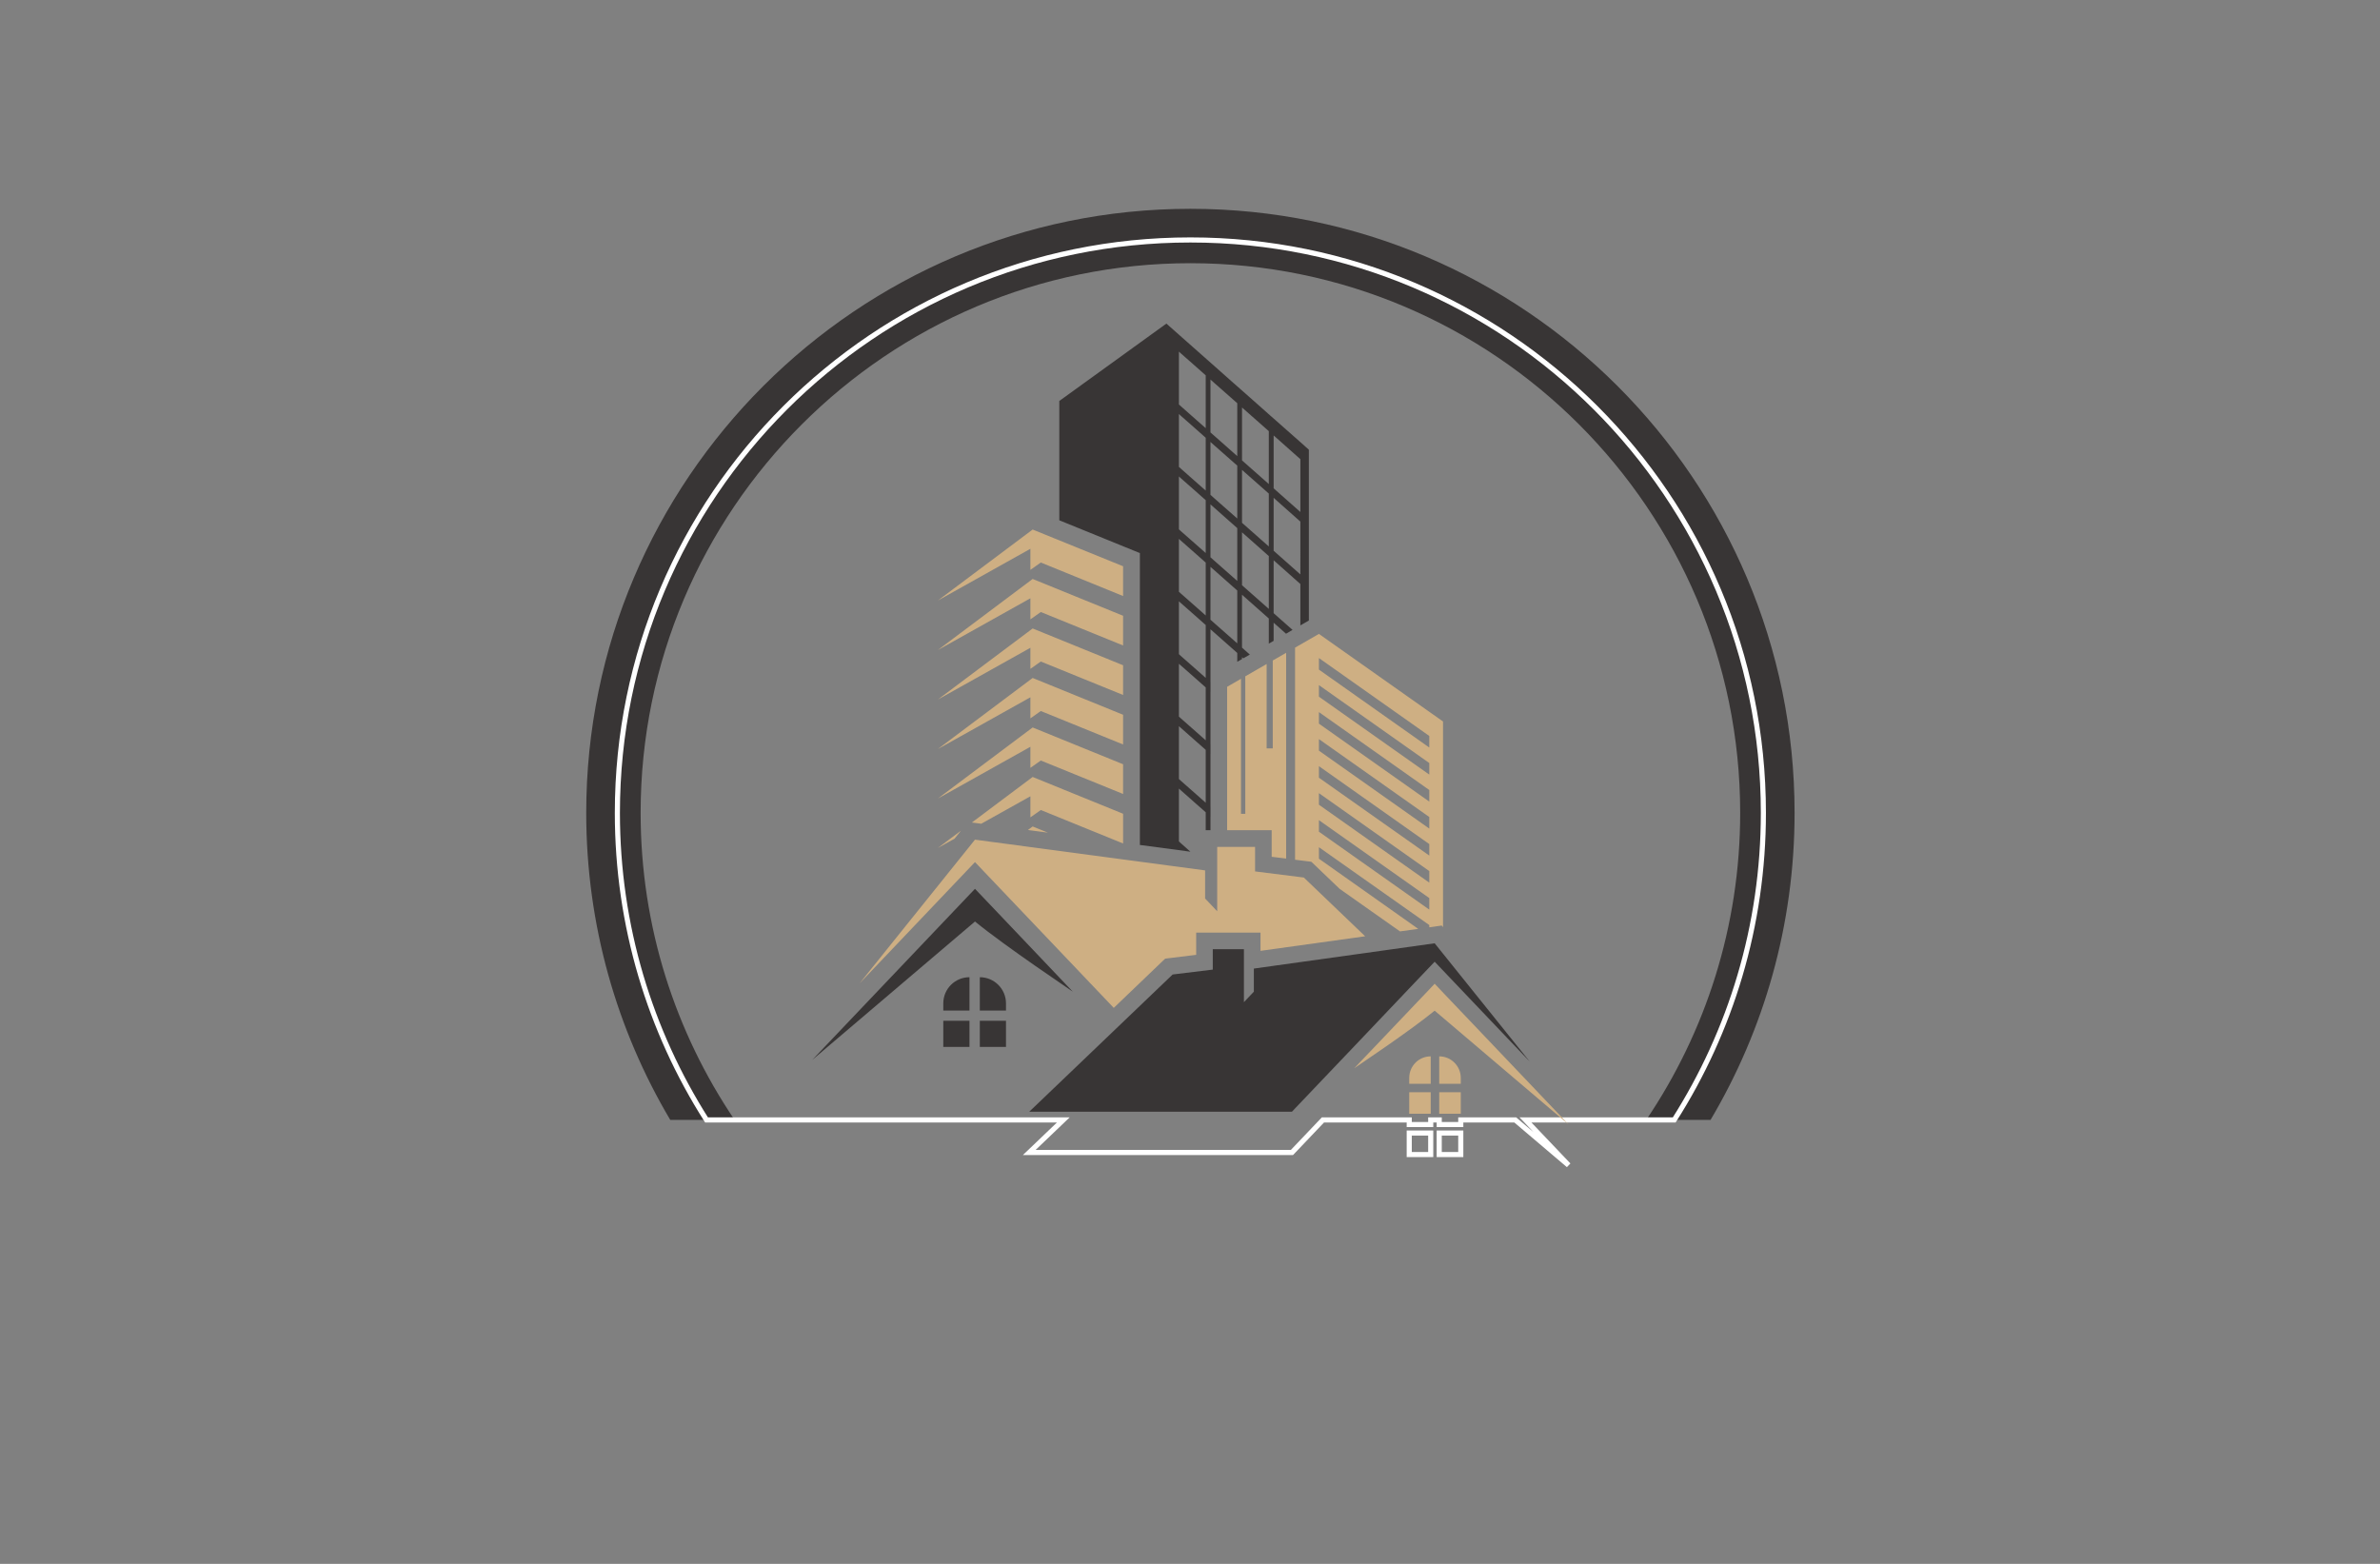<?xml version="1.0" encoding="utf-8"?>
<!-- Generator: Adobe Illustrator 27.8.1, SVG Export Plug-In . SVG Version: 6.00 Build 0)  -->
<svg version="1.1" xmlns="http://www.w3.org/2000/svg" xmlns:xlink="http://www.w3.org/1999/xlink" x="0px" y="0px"
	 viewBox="0 0 350 230" style="enable-background:new 0 0 350 230;" xml:space="preserve">
<rect x="0" y="0" width="350" height="230" fill="#808080" stroke="none"/>
<style type="text/css">
	.st0{fill-rule:evenodd;clip-rule:evenodd;fill:#009696;}
	.st1{fill-rule:evenodd;clip-rule:evenodd;fill:#1E87B8;}
	.st2{fill-rule:evenodd;clip-rule:evenodd;fill:#676766;}
	.st3{fill:#1E87B8;}
	.st4{fill:#181C21;}
	.st5{fill-rule:evenodd;clip-rule:evenodd;fill:#0091C6;}
	.st6{fill:#0047C4;}
	.st7{fill:#00194C;}
	.st8{fill:#00A8B5;}
	.st9{fill:#635901;}
	.st10{fill:#A03100;}
	.st11{fill:#0F4D4F;}
	.st12{fill:#303000;}
	.st13{fill:#666666;}
	.st14{fill:#6096A8;}
	.st15{fill:#493203;}
	.st16{fill:#0091C6;}
	.st17{fill:#0000A0;}
	.st18{fill:#300047;}
	.st19{fill:#032A54;}
	.st20{fill:#243F00;}
	.st21{fill:#E50000;}
	.st22{fill:#242424;}
	.st23{fill:#383535;}
	.st24{fill:none;stroke:#FFFFFF;stroke-width:0.75;}
	.st25{fill:#CEAF83;}
	.st26{fill:#004C5E;}
	.st27{fill:#FFFFFF;}
	.st28{fill-rule:evenodd;clip-rule:evenodd;fill:#FFFFFF;}
	.st29{fill:#00DBFF;}
	.st30{fill:#00FFFF;}
	.st31{fill-rule:evenodd;clip-rule:evenodd;fill:#514F00;}
	.st32{fill-rule:evenodd;clip-rule:evenodd;fill:#C6A569;}
	.st33{fill-rule:evenodd;clip-rule:evenodd;}
	.st34{fill:#B38F4B;}
	.st35{fill:#11233D;}
	.st36{fill-rule:evenodd;clip-rule:evenodd;fill:#777400;}
	.st37{fill-rule:evenodd;clip-rule:evenodd;fill:#0000A3;}
	.st38{fill:#00BEF9;}
	.st39{fill-rule:evenodd;clip-rule:evenodd;fill:#00AEE7;}
	.st40{fill-rule:evenodd;clip-rule:evenodd;fill:#BE9D5D;}
	.st41{fill:#F14902;}
	.st42{display:none;}
	.st43{display:inline;fill:#FFFFCA;}
	.st44{display:inline;fill:#C7E4FF;}
	.st45{display:inline;fill:#C5FFF7;}
	.st46{display:inline;fill:#99FFA3;}
	.st47{display:inline;fill:#FAFF99;}
	.st48{display:inline;fill:#FFD599;}
	.st49{display:inline;fill:#DEFFC2;}
	.st50{display:inline;fill:#FFD3C5;}
	.st51{display:inline;fill:#BBFCFF;}
	.st52{display:inline;fill:#015959;}
	.st53{display:inline;fill:#132D4C;}
	.st54{display:inline;fill:#242424;}
	.st55{display:inline;fill:#F6E7D8;}
	.st56{display:inline;fill:#0E2442;}
	.st57{fill:#C0C0C0;}
	.st58{fill:#004AAD;}
</style>
<g id="Layer_1">
</g>
<g id="Layer_2">
</g>
<g id="Layer_3">
</g>
<g id="Layer_4">
</g>
<g id="Layer_5">
</g>
<g id="Layer_6">
</g>
<g id="Layer_7">
</g>
<g id="Layer_8">
</g>
<g id="Layer_9">
</g>
<g id="Layer_10">
</g>
<g id="Layer_11">
</g>
<g id="Layer_12">
</g>
<g id="Layer_13">
</g>
<g id="Layer_14">
</g>
<g id="Layer_15">
	<g>
		<path class="st23" d="M175.06,30.71c-48.99,0-88.85,39.85-88.85,88.84c0,16.48,4.51,31.92,12.36,45.16h9.46
			c-8.72-12.91-13.82-28.45-13.82-45.16c0-44.58,36.27-80.84,80.85-80.84s80.85,36.26,80.85,80.84c0,16.71-5.1,32.25-13.82,45.16
			h9.46c7.85-13.24,12.36-28.68,12.36-45.16C263.91,70.56,224.05,30.71,175.06,30.71z"/>
		<path class="st24" d="M207.24,166.64v3.16h3.16v-3.16H207.24z M211.65,166.64v3.16h3.17v-3.16H211.65z M211.65,166.64v3.16h3.17
			v-3.16H211.65z M207.24,166.64v3.16h3.16v-3.16H207.24z M175.06,35.29c-46.54,0-84.27,37.72-84.27,84.26
			c0,16.62,4.81,32.11,13.11,45.16h52.47l-5.01,4.79h38.63l4.56-4.79h12.69v0.68h3.16v-0.68h1.25v0.68h3.17v-0.68h8.01l7.84,6.66
			l-6.34-6.66h21.88c8.3-13.05,13.11-28.54,13.11-45.16C259.32,73.01,221.6,35.29,175.06,35.29z M211.65,166.64v3.16h3.17v-3.16
			H211.65z M207.24,166.64v3.16h3.16v-3.16H207.24z"/>
		<g>
			<path class="st23" d="M178.66,146.8l-0.64-0.57v1.4l0.64,0.57l0.18,0.16v-1.4L178.66,146.8z M191.32,65.1l-4.77-4.21l-2.68-2.38
				l-2.69-2.37l-2.68-2.38l-2.69-2.38l-2.34-2.07l-1.94-1.72l-15.75,11.38v17.55l10.84,4.41l1.01,0.41v42.93l7.43,0.99l-1.43-1.27
				l-0.26-0.24v-7.77l0.26,0.23l2.35,2.08l1.33,1.17v2.64h0.7v-2.01h0.01v-1.4l-0.01-0.01v-7.77h0.01v-1.4l-0.01-0.01v-7.77h0.01
				v-1.4l-0.01-0.01v-7.77l0.65,0.57l2.69,2.38l0.6,0.53v1.3l0.7-0.4v-0.28l0.19,0.17l0.96-0.55l-1.15-1.02v-7.78l1.38,1.22
				l2.56,2.27v3.7l0.71-0.41v-2.67l1.82,1.62l0.11-0.06l0.85-0.5l-2.78-2.46V82.4l3.93,3.49v6.09l1.25-0.72V66.14L191.32,65.1z
				 M177.31,118.06l-1.33-1.18l-2.35-2.07l-0.26-0.24v-7.77l0.26,0.23l2.35,2.08l1.33,1.17V118.06z M177.31,108.88l-1.33-1.18
				l-2.35-2.07l-0.26-0.24v-7.77l0.26,0.23l2.35,2.07l1.33,1.18V108.88z M177.31,99.7l-1.33-1.18l-2.35-2.07l-0.26-0.24v-7.78
				l0.26,0.24l2.35,2.07l1.33,1.18V99.7z M177.31,90.52l-1.33-1.18l-2.35-2.07l-0.26-0.24v-7.78l0.26,0.24l2.35,2.07l1.33,1.18
				V90.52z M177.31,81.33l-1.33-1.17l-2.35-2.07l-0.26-0.24v-7.78l0.26,0.24l2.35,2.07l1.33,1.18V81.33z M177.31,72.15l-1.33-1.17
				l-2.35-2.08l-0.26-0.23v-7.78l0.26,0.24l2.35,2.07l1.33,1.18V72.15z M177.31,62.97l-1.33-1.17l-2.35-2.08l-0.26-0.23v-7.78
				l0.26,0.24l2.35,2.07l1.33,1.18V62.97z M181.95,94.62l-0.6-0.53l-2.69-2.37l-0.65-0.58v-7.77l0.65,0.57l2.69,2.38l0.6,0.53V94.62
				z M181.95,85.44l-0.6-0.53l-2.69-2.37l-0.65-0.58v-7.78l0.65,0.58l2.69,2.38l0.6,0.53V85.44z M181.95,76.26l-0.6-0.53l-2.69-2.37
				l-0.65-0.58V65l0.65,0.58l2.69,2.37l0.6,0.53V76.26z M181.95,67.08l-0.6-0.53l-2.69-2.38l-0.65-0.57v-7.78l0.65,0.58l2.69,2.37
				l0.6,0.53V67.08z M186.59,89.55l-2.56-2.26l-1.38-1.22v-7.78l1.38,1.22l2.56,2.27V89.55z M186.59,80.37l-2.56-2.26l-1.38-1.22
				v-7.78l1.38,1.22l2.56,2.26V80.37z M186.59,71.19l-2.56-2.26l-1.38-1.22v-7.78l1.38,1.22l2.56,2.26V71.19z M191.23,84.48
				L187.3,81v-7.78l3.93,3.49V84.48z M191.23,75.3l-3.93-3.48v-7.78l3.93,3.49V75.3z M146.4,133.89l-3.02-3.17l-1.78,1.87
				l-22.15,23.29l23.93-20.35c4.65,3.8,14.14,10.11,14.39,10.32L146.4,133.89z M138.72,147.57v1.05h3.85v-4.9
				C140.44,143.72,138.72,145.44,138.72,147.57z M144.09,143.72v4.9h3.85v-1.05C147.94,145.44,146.21,143.72,144.09,143.72z
				 M138.72,150.13v3.84h3.85v-3.84H138.72z M144.09,150.13v3.84h3.85v-3.84H144.09z M210.98,138.73l-7.97,1.12l-18.62,2.6v3.4
				l-1.46,1.54v-7.79h-4.58v3l-5.9,0.72l-6.98,6.68l-9.1,8.71l-5.01,4.79h38.63l4.56-4.79l4.86-5.1l8.56-9.01l3.01-3.16l13.97,14.68
				L210.98,138.73z"/>
			<path class="st25" d="M193.96,93.23l-3.51,2.02v31.19l1.59,0.2l0.8,0.1l0.59,0.56l3.57,3.42l8.88,6.26l2.68-0.37l-14.6-10.32
				v-1.69l16.23,11.45v0.33l0.46-0.06l1.37-0.2l0.19,0.24v-30.25L193.96,93.23z M210.19,133.78l-16.23-11.46v-1.7l16.23,11.46
				V133.78z M210.19,129.81l-16.23-11.46v-1.7l16.23,11.46V129.81z M210.19,125.83l-16.23-11.45v-1.7l16.23,11.46V125.83z
				 M210.19,121.86l-16.23-11.46v-1.7l16.23,11.46V121.86z M210.19,117.89l-16.23-11.46v-1.7l16.23,11.46V117.89z M210.19,113.92
				l-16.23-11.46v-1.7l16.23,11.46V113.92z M210.19,109.94l-16.23-11.46v-1.7l16.23,11.46V109.94z M187.17,97.14v12.93h-0.9V97.66
				l-3.14,1.81v20.22h-0.63V99.83l-2.04,1.18v21.09h6.55v3.91l2.13,0.26V96.01L187.17,97.14z M151.86,77.88l-13.95,10.45l13.62-7.62
				v3.1l1.53-1.08l12.1,4.93v-4.38L151.86,77.88z M151.86,85.15l-13.95,10.46l13.62-7.62v3.1l1.53-1.08l12.1,4.92v-4.37
				L151.86,85.15z M151.86,92.43l-13.95,10.46l13.62-7.62v3.1l1.53-1.08l12.1,4.92v-4.37L151.86,92.43z M151.86,99.71l-13.95,10.46
				l13.62-7.62v3.1l1.53-1.08l12.1,4.92v-4.37L151.86,99.71z M151.86,106.99l-13.95,10.46l13.62-7.62v3.1l1.53-1.08l12.1,4.92v-4.37
				L151.86,106.99z M137.91,124.72l2.46-1.37l0.95-1.18L137.91,124.72z M151.86,114.27l-8.94,6.7l0.79,0.1l0.59,0.08l7.23-4.04v3.1
				l1.53-1.08l11.68,4.75l0.42,0.17v-4.37L151.86,114.27z M151.86,121.55l-0.7,0.52l2.95,0.39L151.86,121.55z M200.76,137.7
				l-9.02-8.64l-7.17-0.9v-3.61H179v9.47l-1.78-1.88v-4.13l-33.84-4.52l-16.98,21.15l16.98-17.85l20.41,21.44l6.97-6.68l0.59-0.56
				l0.81-0.1l3.75-0.46v-3.27h9.46v2.68L200.76,137.7z M224.33,158.71l-11.89-12.49l-1.46-1.54l-1.39,1.47l-1.09,1.14l-6.01,6.32
				l-3.35,3.51c0.12-0.09,2.41-1.63,5.11-3.51c2.33-1.63,4.96-3.52,6.73-4.97l5.85,4.97l6,5.1l7.84,6.66L224.33,158.71z
				 M211.65,155.36v4.03h3.17v-0.86C214.82,156.78,213.4,155.36,211.65,155.36z M207.24,158.53v0.86h3.16v-4.03
				C208.65,155.36,207.24,156.78,207.24,158.53z M211.65,160.64v3.16h3.17v-3.16H211.65z M207.24,160.64v3.16h3.16v-3.16H207.24z"/>
		</g>
	</g>
</g>
</svg>
